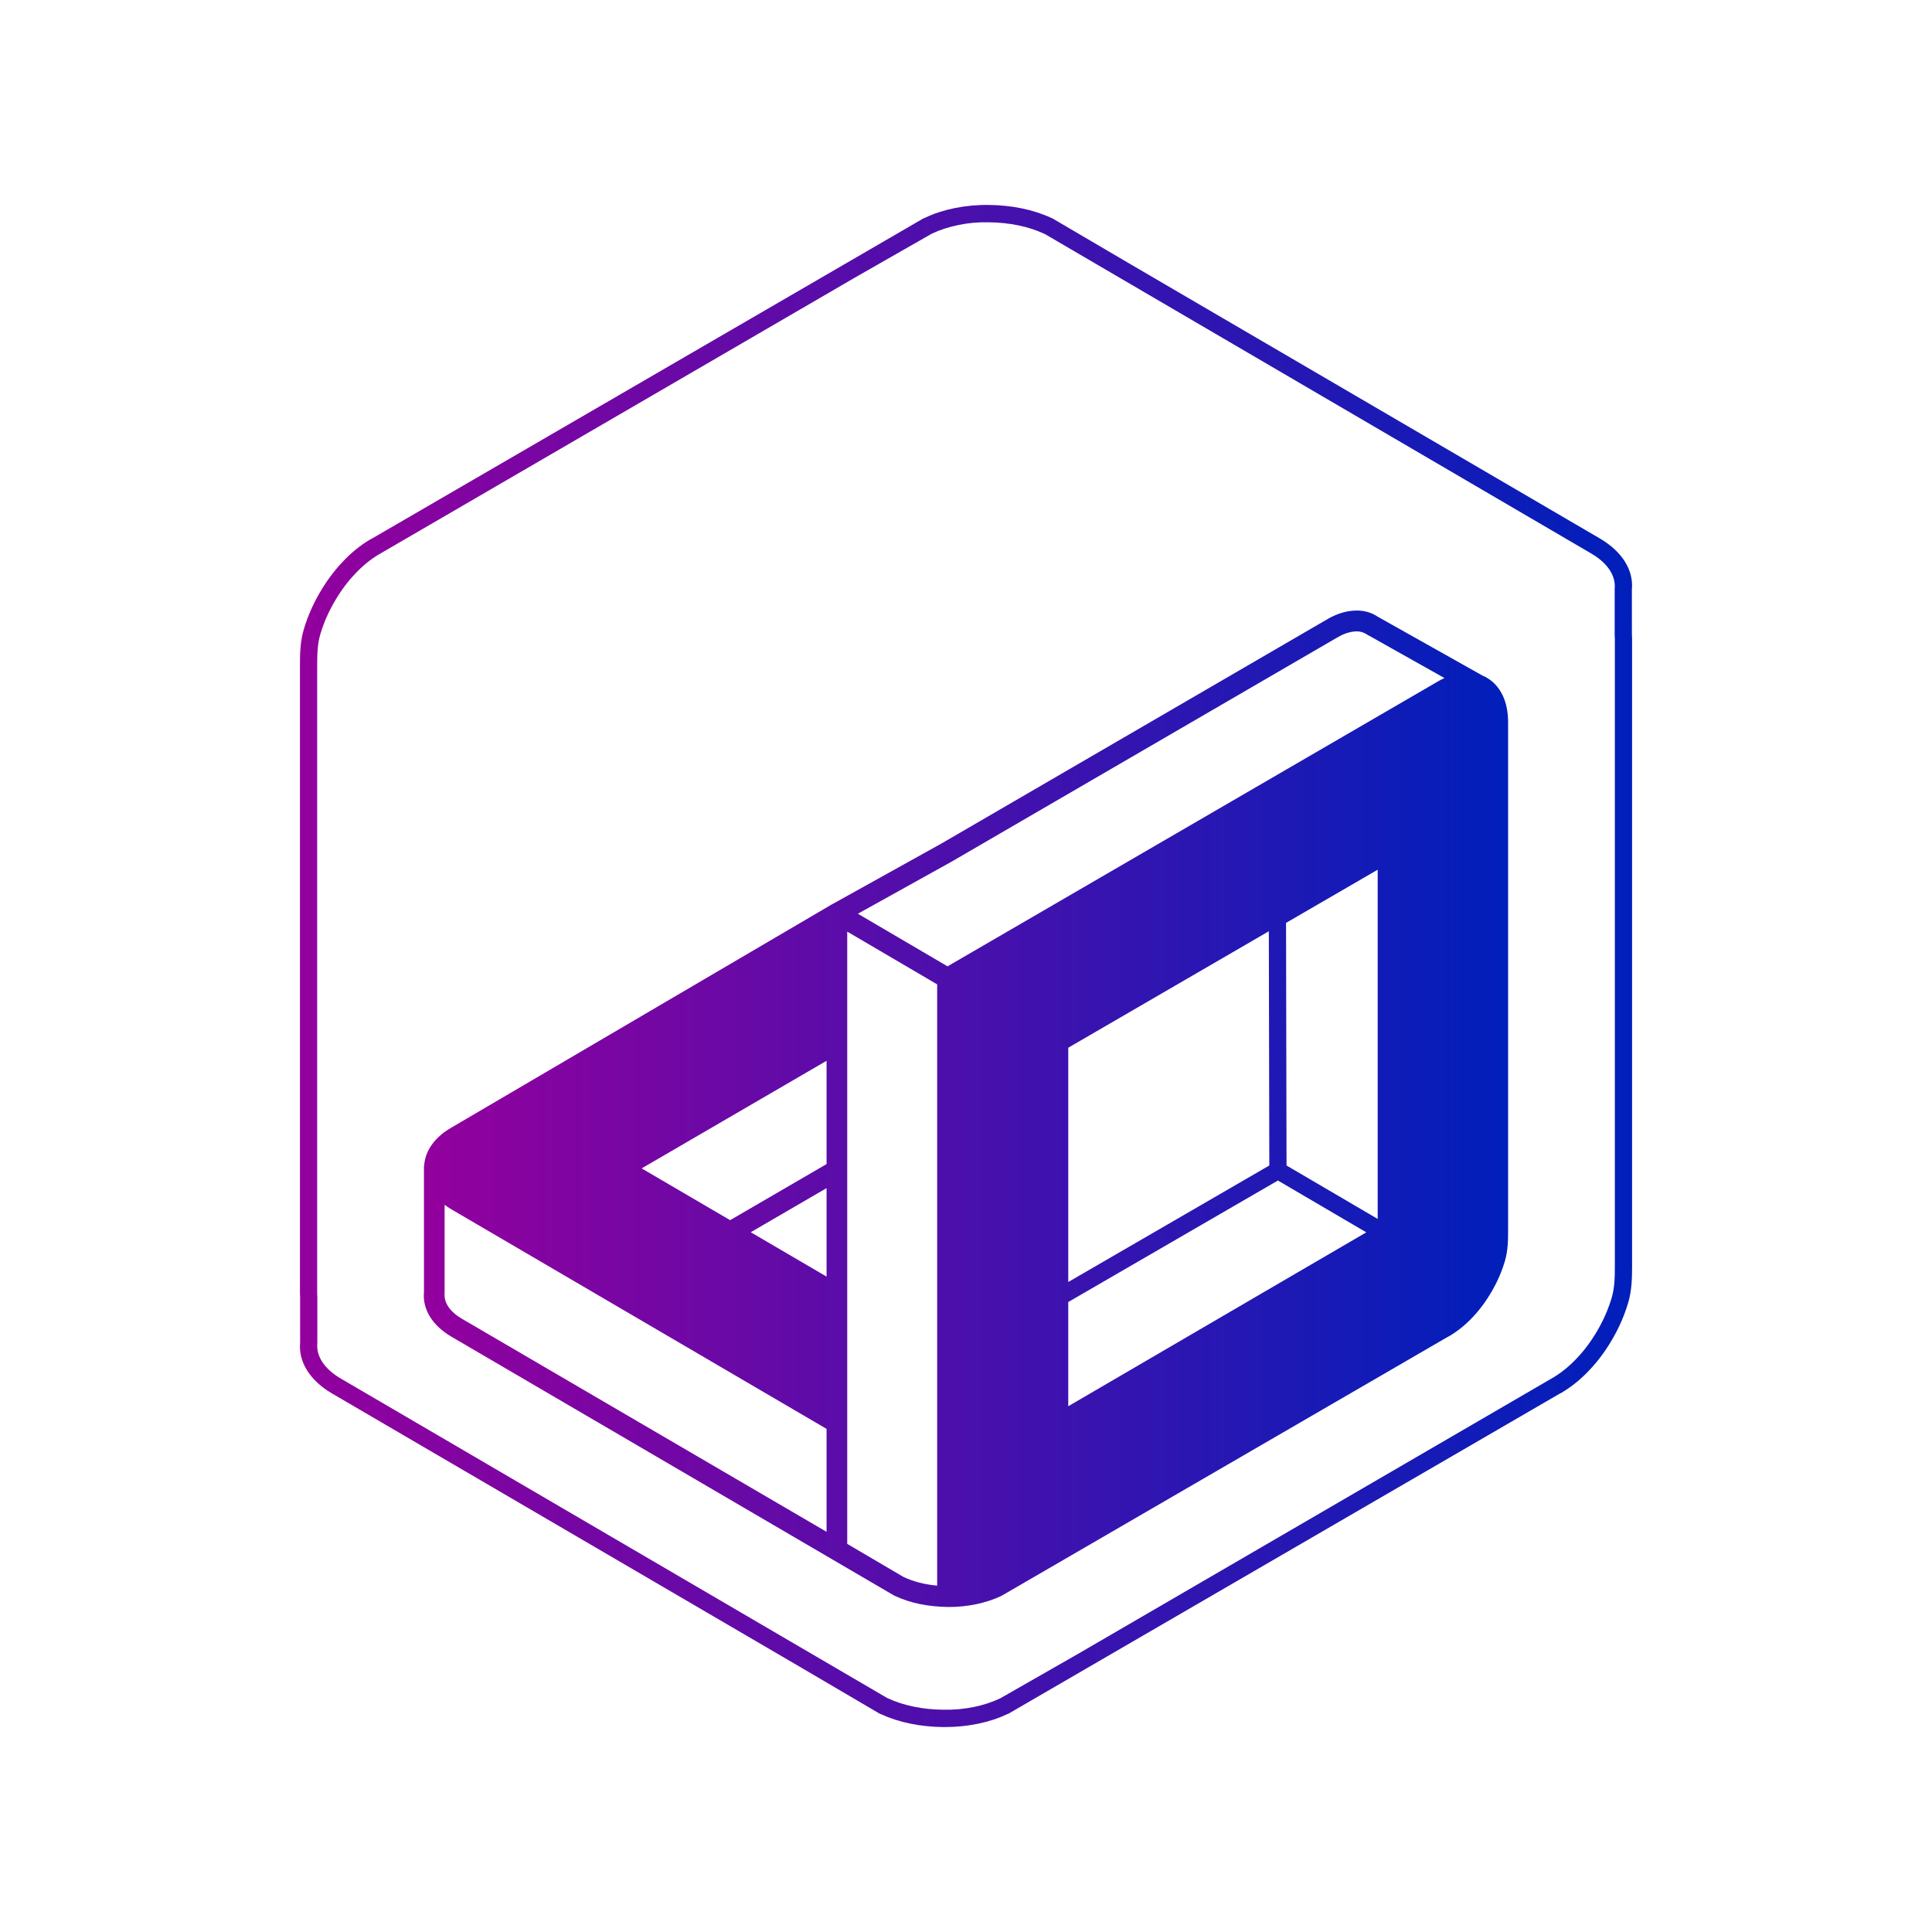 <?xml version="1.0" encoding="UTF-8"?>
<svg xmlns="http://www.w3.org/2000/svg" width="400" height="400" xmlns:xlink="http://www.w3.org/1999/xlink" viewBox="0 0 400 400">
  <defs>
    <style>
      .cls-1 {
        fill: url(#linear-gradient);
      }

      .cls-2 {
        fill: url(#linear-gradient-2);
      }
    </style>
    <linearGradient id="linear-gradient" x1="62.097" y1="200" x2="337.903" y2="200" gradientTransform="matrix(1, 0, 0, 1, 0, 0)" gradientUnits="userSpaceOnUse">
      <stop offset="0" stop-color="#93009e"/>
      <stop offset="1" stop-color="#001fba"/>
    </linearGradient>
    <linearGradient id="linear-gradient-2" x1="87.743" y1="229.556" x2="312.235" y2="229.556" xlink:href="#linear-gradient"/>
  </defs>
  <g id="Background"/>
  <g id="Graphics">
    <g>
      <path class="cls-1" d="M337.868,131.586l-.007-9.5c.394-4.022-1.999-7.872-6.569-10.568l-97.385-56.905-15.947-9.361c-.108-.065-.23-.118-.359-.156-3.665-1.696-8.109-2.617-12.871-2.664-4.814-.07-9.562,.91-13.139,2.621-.111,.037-.352,.13-.456,.189L77.106,111.45l-.46,.237c-2.118,1.259-4.093,2.878-5.855,4.796-1.714,1.815-3.295,3.976-4.702,6.419-1.348,2.343-2.414,4.803-3.163,7.307-.763,2.536-.826,4.992-.826,7.493v130.283c0,.154,.014,.289,.031,.361l.007,9.57c-.39,4.026,2.003,7.876,6.57,10.566l97.385,56.903,15.95,9.365c.108,.063,.23,.116,.359,.154,3.665,1.696,8.109,2.617,12.867,2.665,.119,.002,.237,.002,.355,.002v-0c4.695,0,9.293-.954,12.787-2.622,.111-.037,.352-.13,.456-.189l114.036-66.21,.453-.235c2.111-1.256,4.086-2.875,5.852-4.794,1.718-1.821,3.302-3.98,4.706-6.42,1.341-2.333,2.407-4.79,3.163-7.311,.763-2.545,.826-5.095,.826-7.489V132.016c0-.065-.021-.313-.035-.43Zm-3.532,130.715c0,2.215-.052,4.374-.672,6.451-.676,2.252-1.63,4.455-2.836,6.546-1.264,2.198-2.679,4.131-4.222,5.764-1.547,1.682-3.25,3.08-4.96,4.103l-98.584,57.328-15.968,9.125c-3.305,1.566-7.402,2.449-11.791,2.361-4.323-.042-8.321-.875-11.557-2.405l-.111-.047-113.133-66.147c-3.306-1.948-5.061-4.541-4.803-7.286v-9.745c0-.016-.031-.346-.031-.361V137.702c0-2.221,.052-4.387,.672-6.455,.669-2.24,1.623-4.441,2.835-6.543,1.268-2.203,2.682-4.138,4.218-5.765,1.543-1.678,3.247-3.078,4.957-4.099l98.59-57.331,15.967-9.124c3.306-1.564,7.552-2.473,11.788-2.361,4.326,.042,8.325,.875,11.561,2.405l.111,.047,113.127,66.147c3.312,1.952,5.068,4.543,4.807,7.286v9.797c.003,.133,.017,.256,.035,.309v130.285Z"/>
      <path class="cls-2" d="M308.664,140.886c-.073-.068-.202-.161-.331-.245v-.002c-.143-.102-.296-.207-.47-.302-.272-.179-.54-.297-.787-.397l-.003,.002-.066-.028-21.69-12.194-.031-.014c-.105-.07-.226-.146-.394-.249-1.438-.851-3.09-1.187-4.848-1.007-1.749,.133-3.56,.751-5.364,1.826l-79.683,46.318-22.669,12.599c-.045,.021-.091,.046-.136,.07l-78.656,46.146c-3.396,1.931-5.413,4.657-5.698,7.687-.038,.174-.063,.346-.063,.481l.007,25.938c-.341,3.538,1.721,6.898,5.66,9.221l91.694,53.611c.084,.046,.199,.097,.317,.139,3.055,1.414,6.754,2.182,10.99,2.222,3.901,0,7.726-.796,10.892-2.301l92.387-53.611c.035-.018,.376-.193,.408-.212,1.766-1.051,3.413-2.401,4.883-3.997,1.428-1.51,2.741-3.303,3.908-5.329,1.121-1.954,2.003-3.994,2.619-6.058,.644-2.14,.697-4.183,.697-6.264v-105.396c0-2.11-.369-3.965-1.104-5.532-.634-1.328-1.533-2.445-2.466-3.122Zm-42.402,50.186l18.973-11.009v72.303l-18.872-11.065-.101-50.23Zm-1.684,53.342l15.484,9.078,2.815,1.651-61.706,36.002v-21.573l43.407-25.158Zm-1.78-3.113l-41.626,24.126v-48.51l41.526-24.111,.1,48.494Zm-68.768-37.496v124.485c-2.56-.231-4.915-.831-6.865-1.752l-.101-.045-11.655-6.848v-126.767l18.622,10.927Zm-22.899,42.184v18.317l-15.699-9.187,15.699-9.13Zm0-26.365v21.388l-19.966,11.61-18.319-10.719,38.285-22.279Zm-43.617,22.215c-.001,.02-.008,.039-.008,.059,0,.012,.005,.023,.005,.035l-.08-.046,.083-.048Zm-35.464,7.603c.428,.321,.885,.631,1.39,.928l77.691,45.465v21.311l-75.538-44.134c-2.428-1.431-3.723-3.296-3.542-5.287v-18.284Zm190.932-118.102c.139,.116,.341,.23,.554,.317l15.515,8.721c-.477,.221-.958,.473-1.438,.76l-101.437,58.933-18.563-10.892,19.482-10.829,79.739-46.35c1.258-.745,2.449-1.166,3.609-1.256,.846-.098,1.63,.051,2.539,.596Z"/>
    </g>
  </g>
  <g id="Explainter_text_hide" data-name="Explainter text_hide"/>
</svg>